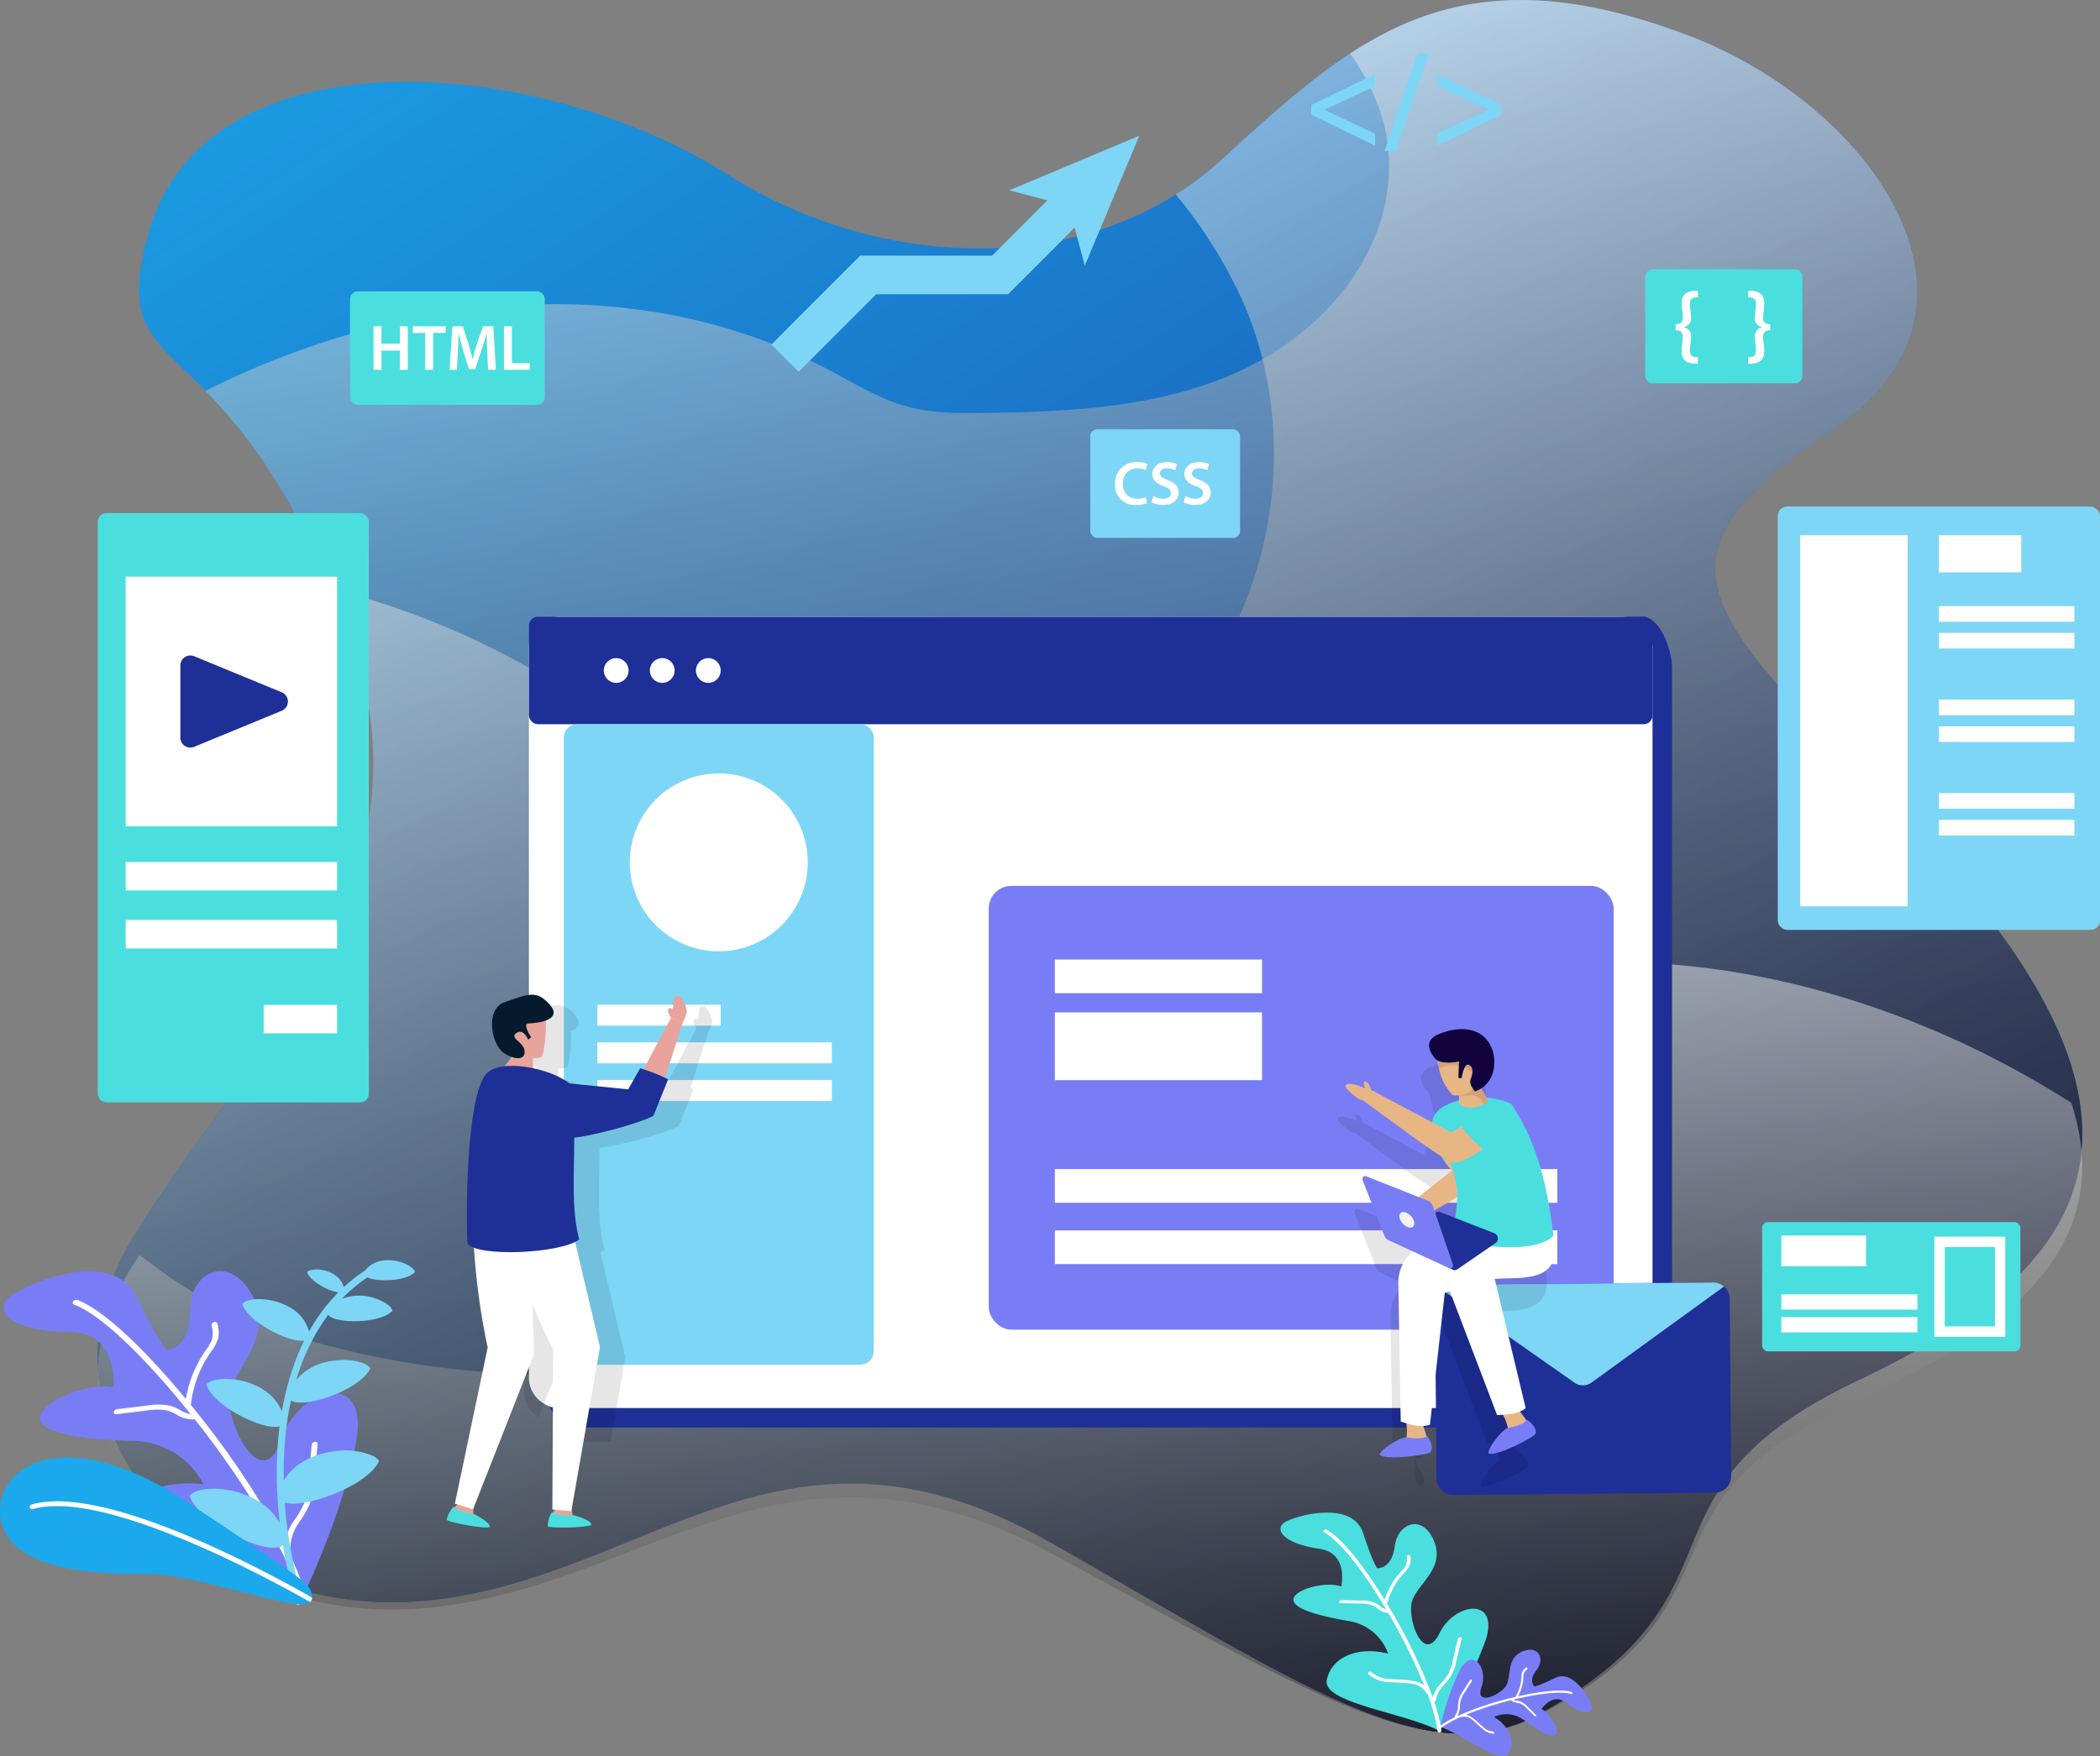 <svg xmlns="http://www.w3.org/2000/svg" xmlns:xlink="http://www.w3.org/1999/xlink" width="339.149" height="283.67" viewBox="0 0 339.149 283.67">
  <rect x="0" y="0" width="339.149" height="283.67" fill="#808080" stroke="none"/>
  <defs>
    <linearGradient id="linear-gradient" x1="0.036" y1="-0.065" x2="0.799" y2="0.916" gradientUnits="objectBoundingBox">
      <stop offset="0" stop-color="#1aa9ec"/>
      <stop offset="0.619" stop-color="#1c5eb8"/>
      <stop offset="1" stop-color="#1e2f97"/>
    </linearGradient>
    <linearGradient id="linear-gradient-2" x1="0.376" y1="0.034" x2="0.557" y2="1.008" gradientUnits="objectBoundingBox">
      <stop offset="0" stop-color="#fff"/>
      <stop offset="0.068" stop-color="#e5e5e5"/>
      <stop offset="0.268" stop-color="#a1a1a1"/>
      <stop offset="0.457" stop-color="#676767"/>
      <stop offset="0.63" stop-color="#3a3a3a"/>
      <stop offset="0.784" stop-color="#1a1a1a"/>
      <stop offset="0.912" stop-color="#070707"/>
      <stop offset="1"/>
    </linearGradient>
    <linearGradient id="linear-gradient-3" x1="0.279" y1="0.186" x2="0.807" y2="1.045" gradientUnits="objectBoundingBox">
      <stop offset="0" stop-color="#fff"/>
      <stop offset="0.121" stop-color="#d7d7d7"/>
      <stop offset="0.366" stop-color="#8b8b8b"/>
      <stop offset="0.586" stop-color="#4f4f4f"/>
      <stop offset="0.771" stop-color="#242424"/>
      <stop offset="0.915" stop-color="#090909"/>
      <stop offset="1"/>
    </linearGradient>
    <linearGradient id="linear-gradient-4" x1="0.476" y1="0.063" x2="0.556" y2="1.192" gradientUnits="objectBoundingBox">
      <stop offset="0" stop-color="#fff"/>
      <stop offset="0.422" stop-color="#8d8d8d"/>
      <stop offset="0.822" stop-color="#282828"/>
      <stop offset="1"/>
    </linearGradient>
  </defs>
  <g id="Web_Development_05" data-name="Web Development 05" transform="translate(-3.772 -26.429)">
    <g id="Group_258" data-name="Group 258" transform="translate(19.544 26.429)">
      <path id="Path_578" data-name="Path 578" d="M296.363,249.422c-38.085,18.052-16.027,33.969-51.134,53.688-17.877,10.006-36.525-3.164-79.392-27.591-42.891-24.454-65.023,5.909-100.418,9.443C28.75,288.64-1,256.829,17.961,226.048l.865-1.4c18.912-29.995,49.14-56.484,33.328-97.3-.792-2.035-1.586-4-2.378-5.837-7.449-17.486-14.706-26.242-20.3-31.958-8.6-8.755-13.36-10.348-9.228-25.335,9.108-32.841,62.43-29.383,93.858-9.443,21.41,13.564,50.774,16.507,72.089,3.065a51.728,51.728,0,0,0,7.352-5.591c7.185-6.573,13.792-12.607,20.809-17.193,13.936-9.1,29.58-12.484,54.835-2.82,29.724,11.38,52.5,44.245,22.947,63.719-34.481,22.76-17.132,31.393,15.692,67.25,12.472,13.637,19.871,25.286,23,35.441C337.837,221.487,323.3,236.668,296.363,249.422Z" transform="translate(-12.071 -26.429)" fill="url(#linear-gradient)"/>
      <path id="Path_579" data-name="Path 579" d="M296.363,249.422c-38.085,18.052-16.027,33.969-51.134,53.688-17.877,10.006-36.525-3.164-79.392-27.591-42.891-24.454-65.023,5.909-100.418,9.443C28.75,288.64-1,256.829,17.961,226.048c18.815-30.584,50.246-57.244,34.193-98.693C43.864,105.92,35.67,95.888,29.471,89.56,61.262,73.643,98.916,69.719,129.96,86.079c4.278,2.257,8.41,4.855,13.073,6.082,3.965,1.054,8.121,1.03,12.231.982,13.625-.2,27.584-.835,40.105-6.255,12.543-5.394,23.525-16.6,25.085-30.411.938-8.242-1.73-15.109-6.1-21.412,13.936-9.1,29.58-12.484,54.835-2.82,29.724,11.38,52.5,44.245,22.947,63.719-34.481,22.76-17.132,31.393,15.692,67.25C348.315,207.482,335.266,231,296.363,249.422Z" transform="translate(-12.071 -26.429)" opacity="0.47" fill="url(#linear-gradient-2)" style="mix-blend-mode: overlay;isolation: isolate"/>
      <path id="Path_580" data-name="Path 580" d="M296.363,249.422c-38.085,18.052-16.027,33.969-51.134,53.688-17.877,10.006-36.525-3.164-79.392-27.591-42.891-24.454-65.023,5.909-100.418,9.443C28.75,288.64-1,256.829,17.961,226.048c18.815-30.584,50.246-57.244,34.193-98.693-.792-2.035-1.586-4-2.378-5.837a130.483,130.483,0,0,1,33.76,13.81c14.371,8.363,27.756,19.178,43.735,23.544,21.649,5.885,46.328-1.987,60.841-19.449,14.49-17.438,18.094-43.583,8.842-64.431a76.656,76.656,0,0,0-10.763-17.144,51.727,51.727,0,0,0,7.352-5.591c7.185-6.573,13.792-12.607,20.809-17.193,13.936-9.1,29.58-12.484,54.835-2.82,29.724,11.38,52.5,44.245,22.947,63.719-34.481,22.76-17.132,31.393,15.692,67.25C348.315,207.482,335.266,231,296.363,249.422Z" transform="translate(-12.071 -26.429)" opacity="0.47" fill="url(#linear-gradient-3)" style="mix-blend-mode: overlay;isolation: isolate"/>
      <path id="Path_581" data-name="Path 581" d="M296.363,170.8c-38.085,17.057-16.027,32.1-51.134,50.729-17.877,9.455-36.525-2.989-79.392-26.07-42.891-23.106-65.023,5.584-100.418,8.923C28.75,207.857-1,177.8,17.961,148.715l.865-1.321c2.018,1.53,4.012,3.037,6.127,4.426,7.762,5.076,16.7,8.3,25.759,10.591,39.5,9.964,83.383,2.5,116.951-19.907,15.859-10.589,29.557-24.332,46.736-32.861,36.43-18.075,82.277-8.714,116.423,13.187C337.837,144.4,323.3,158.749,296.363,170.8Z" transform="translate(-12.071 55.338)" opacity="0.47" fill="url(#linear-gradient-4)" style="mix-blend-mode: overlay;isolation: isolate"/>
    </g>
    <g id="Group_295" data-name="Group 295" transform="translate(3.772 35.053)">
      <g id="Group_259" data-name="Group 259" transform="translate(287.104 73.206)">
        <rect id="Rectangle_189" data-name="Rectangle 189" width="52.045" height="68.394" rx="1.529" fill="#7dd6f6"/>
        <rect id="Rectangle_190" data-name="Rectangle 190" width="17.348" height="59.947" transform="translate(3.633 4.632)" fill="#fff"/>
        <rect id="Rectangle_191" data-name="Rectangle 191" width="13.306" height="5.995" transform="translate(26.023 4.632)" fill="#fff"/>
        <rect id="Rectangle_192" data-name="Rectangle 192" width="21.89" height="2.521" transform="translate(26.023 16.077)" fill="#fff"/>
        <rect id="Rectangle_193" data-name="Rectangle 193" width="21.89" height="2.52" transform="translate(26.023 20.402)" fill="#fff"/>
        <rect id="Rectangle_194" data-name="Rectangle 194" width="21.89" height="2.521" transform="translate(26.023 31.182)" fill="#fff"/>
        <rect id="Rectangle_195" data-name="Rectangle 195" width="21.89" height="2.52" transform="translate(26.023 35.508)" fill="#fff"/>
        <rect id="Rectangle_196" data-name="Rectangle 196" width="21.89" height="2.52" transform="translate(26.023 46.288)" fill="#fff"/>
        <rect id="Rectangle_197" data-name="Rectangle 197" width="21.89" height="2.521" transform="translate(26.023 50.614)" fill="#fff"/>
      </g>
      <g id="Group_260" data-name="Group 260" transform="translate(15.786 74.274)">
        <rect id="Rectangle_198" data-name="Rectangle 198" width="43.784" height="95.176" rx="1.39" fill="#4adfde"/>
        <rect id="Rectangle_199" data-name="Rectangle 199" width="34.143" height="40.335" transform="translate(4.511 10.261)" fill="#fff"/>
        <path id="Path_582" data-name="Path 582" d="M19.1,92.062V80.4a1.609,1.609,0,0,1,2.222-1.488l14.149,5.832a1.609,1.609,0,0,1,0,2.974L21.325,93.55A1.609,1.609,0,0,1,19.1,92.062Z" transform="translate(-5.753 -55.804)" fill="#1e2f97"/>
        <rect id="Rectangle_200" data-name="Rectangle 200" width="34.143" height="4.599" transform="translate(4.511 56.345)" fill="#fff"/>
        <rect id="Rectangle_201" data-name="Rectangle 201" width="34.143" height="4.6" transform="translate(4.511 65.721)" fill="#fff"/>
        <rect id="Rectangle_202" data-name="Rectangle 202" width="11.853" height="4.6" transform="translate(26.801 79.431)" fill="#fff"/>
      </g>
      <path id="Path_583" data-name="Path 583" d="M126.081,37.964l-21,8.819,6.145,1.629-8.929,8.929H81L66.649,71.7l4.408,4.407,12.531-12.53h21.29l10.755-10.756,1.631,6.148Z" transform="translate(57.924 -24.667)" fill="#7dd6f6"/>
      <g id="Group_262" data-name="Group 262" transform="translate(56.535 38.435)">
        <rect id="Rectangle_203" data-name="Rectangle 203" width="31.452" height="18.343" rx="1.23" fill="#4adfde"/>
        <g id="Group_261" data-name="Group 261" transform="translate(3.79 5.652)">
          <path id="Path_584" data-name="Path 584" d="M35.693,54.165v2.813h2.969V54.165h1.281v7.02H38.661V58.091H35.693v3.094H34.412v-7.02Z" transform="translate(-34.412 -54.165)" fill="#fff"/>
          <path id="Path_585" data-name="Path 585" d="M39.751,55.237h-2V54.165h5.3v1.072h-2.02v5.948H39.751Z" transform="translate(-31.404 -54.165)" fill="#fff"/>
          <path id="Path_586" data-name="Path 586" d="M46.969,58.321c-.042-.907-.093-2-.084-2.948h-.03c-.228.853-.521,1.8-.834,2.687L45,61.1h-.988l-.937-3c-.272-.9-.521-1.853-.709-2.727h-.021c-.032.916-.072,2.03-.125,2.988l-.156,2.824h-1.2l.468-7.02h1.688l.918,2.822c.249.823.468,1.655.644,2.436h.032c.188-.76.426-1.623.7-2.446l.967-2.813h1.667l.407,7.02H47.1Z" transform="translate(-28.6 -54.165)" fill="#fff"/>
          <path id="Path_587" data-name="Path 587" d="M45.495,54.165h1.281v5.947h2.885v1.074H45.495Z" transform="translate(-24.432 -54.165)" fill="#fff"/>
        </g>
      </g>
      <g id="Group_264" data-name="Group 264" transform="translate(265.706 34.881)">
        <rect id="Rectangle_204" data-name="Rectangle 204" width="25.377" height="18.41" rx="1.171" fill="#4adfde"/>
        <g id="Group_263" data-name="Group 263" transform="translate(4.912 3.476)">
          <path id="Path_588" data-name="Path 588" d="M140.168,56.545c1.032-.015,1.15-.576,1.15-1.047a11,11,0,0,0-.087-1.18,8.242,8.242,0,0,1-.1-1.193c0-1.385.886-1.975,2.2-1.975h.428v1.06h-.266c-.766,0-1.03.428-1.03,1.15a5.281,5.281,0,0,0,.1.929c.029.323.087.678.087,1.06A1.427,1.427,0,0,1,141.466,57v.03a1.441,1.441,0,0,1,1.178,1.665c0,.4-.059.753-.087,1.076a5.281,5.281,0,0,0-.1.929c0,.737.293,1.165,1.03,1.165h.266v1.047h-.428c-1.283,0-2.2-.532-2.2-2.02a8.088,8.088,0,0,1,.1-1.18,10.69,10.69,0,0,0,.087-1.165c0-.426-.118-1.03-1.15-1.045Z" transform="translate(-140.168 -51.15)" fill="#fff"/>
          <path id="Path_589" data-name="Path 589" d="M149.893,57.5c-1.017.015-1.15.62-1.15,1.045a10.768,10.768,0,0,0,.1,1.165,10.945,10.945,0,0,1,.1,1.18c0,1.488-.914,2.02-2.2,2.02h-.428V61.867h.266c.735-.015,1.017-.428,1.017-1.165a6.836,6.836,0,0,0-.089-.929,7.8,7.8,0,0,1-.087-1.076,1.441,1.441,0,0,1,1.163-1.665V57a1.427,1.427,0,0,1-1.163-1.651,7.8,7.8,0,0,1,.087-1.06,6.836,6.836,0,0,0,.089-.929c0-.722-.264-1.135-1.017-1.15h-.266V51.15h.428c1.311,0,2.2.589,2.2,1.975a11.14,11.14,0,0,1-.1,1.193,11.086,11.086,0,0,0-.1,1.18c0,.471.133,1.032,1.15,1.047Z" transform="translate(-134.623 -51.15)" fill="#fff"/>
        </g>
      </g>
      <g id="Group_266" data-name="Group 266" transform="translate(85.419 90.999)">
        <g id="Group_265" data-name="Group 265">
          <path id="Path_590" data-name="Path 590" d="M228.522,81.823V199.782a4.93,4.93,0,0,1-4.92,4.92H51.981a4.929,4.929,0,0,1-4.685-3.389v-.029a5.208,5.208,0,0,1-.236-1.5V81.823a4.936,4.936,0,0,1,4.92-4.951l169.085-3.094h.03l1.739-.028c.029-.03.029,0,.029,0a.04.04,0,0,1,.059,0c.03-.03.03,0,.03,0l.855-.03C226.519,73.719,228.522,79.082,228.522,81.823Z" transform="translate(-43.908 -73.719)" fill="#1e2f97"/>
          <path id="Path_591" data-name="Path 591" d="M226.863,78.639v117.99a4.93,4.93,0,0,1-4.92,4.92H50.322a5.336,5.336,0,0,1-1.532-.236v-.029a3.357,3.357,0,0,1-1.032-.5,4.838,4.838,0,0,1-2.357-4.154V78.639a4.93,4.93,0,0,1,4.92-4.92H221.943a4.108,4.108,0,0,1,.618.059h.03A4.924,4.924,0,0,1,226.863,78.639Z" transform="translate(-45.402 -73.719)" fill="#fff"/>
          <rect id="Rectangle_205" data-name="Rectangle 205" width="181.458" height="17.357" rx="1.42" transform="translate(0.006 0.01)" fill="#1e2f97"/>
          <path id="Path_592" data-name="Path 592" d="M55.766,79.239a2,2,0,1,1-2-2A2,2,0,0,1,55.766,79.239Z" transform="translate(-39.671 -70.55)" fill="#fff"/>
          <path id="Path_593" data-name="Path 593" d="M59.68,79.239a2,2,0,1,1-2-2A2,2,0,0,1,59.68,79.239Z" transform="translate(-36.147 -70.55)" fill="#fff"/>
          <circle id="Ellipse_56" data-name="Ellipse 56" cx="2.001" cy="2.001" r="2.001" transform="translate(26.971 6.688)" fill="#fff"/>
        </g>
        <path id="Rectangle_206" data-name="Rectangle 206" d="M2.179,0H47.863a2.18,2.18,0,0,1,2.18,2.18v99.106a2.18,2.18,0,0,1-2.18,2.18H2.18A2.18,2.18,0,0,1,0,101.285V2.179A2.179,2.179,0,0,1,2.179,0Z" transform="translate(5.642 17.367)" fill="#7dd6f6"/>
        <circle id="Ellipse_57" data-name="Ellipse 57" cx="14.37" cy="14.37" r="14.37" transform="translate(11.887 31.906) rotate(-22.5)" fill="#fff"/>
        <rect id="Rectangle_207" data-name="Rectangle 207" width="19.921" height="3.381" transform="translate(11.052 62.675)" fill="#fff"/>
        <rect id="Rectangle_208" data-name="Rectangle 208" width="37.869" height="3.381" transform="translate(11.052 68.762)" fill="#fff"/>
        <rect id="Rectangle_209" data-name="Rectangle 209" width="37.869" height="3.381" transform="translate(11.052 74.848)" fill="#fff"/>
        <rect id="Rectangle_210" data-name="Rectangle 210" width="100.922" height="71.682" rx="3.64" transform="translate(74.264 43.487)" fill="#797df5"/>
        <rect id="Rectangle_211" data-name="Rectangle 211" width="33.457" height="5.439" transform="translate(84.942 55.377)" fill="#fff"/>
        <rect id="Rectangle_212" data-name="Rectangle 212" width="33.457" height="10.947" transform="translate(84.942 63.915)" fill="#fff"/>
        <rect id="Rectangle_213" data-name="Rectangle 213" width="81.151" height="5.439" transform="translate(84.942 89.233)" fill="#fff"/>
        <rect id="Rectangle_214" data-name="Rectangle 214" width="81.151" height="5.439" transform="translate(84.942 99.138)" fill="#fff"/>
      </g>
      <g id="Group_268" data-name="Group 268" transform="translate(284.581 188.801)">
        <rect id="Rectangle_215" data-name="Rectangle 215" width="41.711" height="20.877" rx="0.932" fill="#4adfde"/>
        <rect id="Rectangle_216" data-name="Rectangle 216" width="13.677" height="4.971" transform="translate(3.104 2.158)" fill="#fff"/>
        <rect id="Rectangle_217" data-name="Rectangle 217" width="21.979" height="2.471" transform="translate(3.104 11.657)" fill="#fff"/>
        <rect id="Rectangle_218" data-name="Rectangle 218" width="21.979" height="2.471" transform="translate(3.104 15.334)" fill="#fff"/>
        <g id="Group_267" data-name="Group 267" transform="translate(27.816 2.35)">
          <path id="Path_594" data-name="Path 594" d="M173.606,141.694H162.152V125.515h11.454Zm-9.776-1.678h8.1V127.193h-8.1Z" transform="translate(-162.152 -125.515)" fill="#fff"/>
        </g>
      </g>
      <g id="Group_270" data-name="Group 270" transform="translate(176.082 60.726)">
        <rect id="Rectangle_219" data-name="Rectangle 219" width="24.187" height="17.547" rx="1.116" fill="#7dd6f6"/>
        <g id="Group_269" data-name="Group 269" transform="translate(3.998 5.297)">
          <path id="Path_595" data-name="Path 595" d="M100.336,70.419a4.274,4.274,0,0,1-1.735.3,3.168,3.168,0,0,1-3.426-3.377,3.378,3.378,0,0,1,3.588-3.548,3.84,3.84,0,0,1,1.634.3l-.27.975a3.275,3.275,0,0,0-1.315-.258,2.235,2.235,0,0,0-2.351,2.471A2.2,2.2,0,0,0,98.8,69.7a3.419,3.419,0,0,0,1.336-.249Z" transform="translate(-95.174 -63.792)" fill="#fff"/>
          <path id="Path_596" data-name="Path 596" d="M98.555,69.282a3.4,3.4,0,0,0,1.623.428c.787,0,1.226-.369,1.226-.916,0-.507-.338-.808-1.2-1.116-1.106-.4-1.813-.986-1.813-1.954,0-1.095.916-1.933,2.372-1.933a3.562,3.562,0,0,1,1.613.338l-.3.986a2.835,2.835,0,0,0-1.334-.317c-.777,0-1.116.418-1.116.806,0,.519.388.758,1.285,1.106,1.165.439,1.735,1.026,1.735,1.994,0,1.076-.819,2.013-2.55,2.013a4,4,0,0,1-1.815-.418Z" transform="translate(-92.373 -63.792)" fill="#fff"/>
          <path id="Path_597" data-name="Path 597" d="M101.277,69.282a3.407,3.407,0,0,0,1.625.428c.787,0,1.224-.369,1.224-.916,0-.507-.338-.808-1.2-1.116-1.106-.4-1.813-.986-1.813-1.954,0-1.095.918-1.933,2.372-1.933a3.562,3.562,0,0,1,1.613.338l-.3.986a2.835,2.835,0,0,0-1.334-.317c-.777,0-1.116.418-1.116.806,0,.519.388.758,1.285,1.106,1.165.439,1.735,1.026,1.735,1.994,0,1.076-.817,2.013-2.55,2.013a4,4,0,0,1-1.813-.418Z" transform="translate(-89.92 -63.792)" fill="#fff"/>
        </g>
      </g>
      <g id="Group_271" data-name="Group 271" transform="translate(211.769)">
        <path id="Path_598" data-name="Path 598" d="M111.084,37.726,121.4,32.72v1.957l-8.183,3.81v.044l8.183,3.831V44.3l-10.318-5.006Z" transform="translate(-111.084 -29.388)" fill="#7dd6f6"/>
        <path id="Path_599" data-name="Path 599" d="M117.307,46.748l5.314-15.781h1.87l-5.312,15.781Z" transform="translate(-105.48 -30.967)" fill="#7dd6f6"/>
        <path id="Path_600" data-name="Path 600" d="M132.095,39.337,121.777,44.3V42.363l8.316-3.831v-.044l-8.316-3.831V32.72l10.318,4.962Z" transform="translate(-101.455 -29.388)" fill="#7dd6f6"/>
      </g>
      <g id="Group_272" data-name="Group 272" transform="translate(231.754 198.556)">
        <path id="Path_601" data-name="Path 601" d="M168.772,160.043a2.662,2.662,0,0,1-2.653,2.653l-42.285.353a2.662,2.662,0,0,1-2.653-2.653l-.028-5.245-.03-3.153L121,139.328l-.059-7.573a2.5,2.5,0,0,1,.914-2.005,2.534,2.534,0,0,1,1.708-.677l18.978-.148,10.019-.087,6.275-.03,3.153-.029,3.862-.03a2.665,2.665,0,0,1,1.767.648,2.575,2.575,0,0,1,.914,1.975Z" transform="translate(-120.945 -128.744)" fill="#1e2f97"/>
        <path id="Path_602" data-name="Path 602" d="M167.182,129.39l-21.4,15.527a2.376,2.376,0,0,1-2.721.023l-21.642-15.187a2.573,2.573,0,0,1,1.728-.671l42.276-.336A2.592,2.592,0,0,1,167.182,129.39Z" transform="translate(-120.518 -128.746)" fill="#7dd6f6"/>
      </g>
      <g id="Group_273" data-name="Group 273" transform="translate(83.55 153.735)" opacity="0.1">
        <path id="Path_603" data-name="Path 603" d="M76.293,108.371a7.24,7.24,0,0,1-.648,1.65l-.353,1.121-.707,2.149-.177.532-1.062,3.389-.559,1.739a1.68,1.68,0,0,1,.471.236l-.295.735-1.355,3.389L70.9,125.08c-1.739.971-9.048,3.122-12.79,3.506-.029,6.393-.441,11.846.8,16.471a6.2,6.2,0,0,1-.648.414l4.006,16.973-.589,3.447L60.439,172.9l-.53,3.153H54.635l.029-3.153.03-7.161.029-2.828c-1.15-2.387-2.21-4.774-3.183-7.132-.059-.146-.118-.264-.177-.412l.177,5.481.03,1.3.059,1.444-2.564,6.511-.8,2.033a4.838,4.838,0,0,1-2.357-4.154V117.271a6.188,6.188,0,0,1,1.119-.177l-.177-.059a5,5,0,0,0,1.119-1.475q-.442-.177-.971-.441a3.487,3.487,0,0,1-1.091-1.091c-1.237-1.857-1.621-5.186,0-6.718a2.511,2.511,0,0,1,.943-.561c.855-.295,1.562-.559,2.21-.766a6.543,6.543,0,0,1,2.474-.443,3.99,3.99,0,0,1,2.682,1.68c.973,1.121.65,1.975-.735,2.476.146,2.5-.325,5.509-.62,5.834a2.214,2.214,0,0,1-1.327.236h-.028a5.11,5.11,0,0,0,0,1.65h.028a14.621,14.621,0,0,1,5.718,2.417l.884.087,8.693.884.5-.884,1.444-2.533c.089.029.295.087.561.177l.177-.353,1.8-3.389.853-1.593.591-1.089,1-1.887c-.65-.884-.561-1.444-.295-1.5h.264c.059,0,.118.059.177.118a.211.211,0,0,0,.059-.118c.325-.559-.029-1.737.53-1.944a.835.835,0,0,1,1.06.471,3.842,3.842,0,0,1,.65,1.473A2.247,2.247,0,0,1,76.293,108.371Z" transform="translate(-44.835 -105.53)"/>
        <path id="Path_604" data-name="Path 604" d="M148.1,143.719c-.028-.266-.059-.53-.087-.825-.118-1.06-.266-2.064-.443-3.035-.236-1.562-.53-3.065-.855-4.451a44.009,44.009,0,0,0-1.65-5.451,33.249,33.249,0,0,0-3.772-7.514,15.156,15.156,0,0,0-3.978-1l-.884-1.5a4.6,4.6,0,0,0,2.033-3.094c.707-3.978-2.21-8.28-8.782-5.717-3.358,1.327-.648,4.1-.354,4.244.089.471.207.912.295,1.355a8.444,8.444,0,0,0,2.241,4.3,3.8,3.8,0,0,0,1,.028v.855a17.447,17.447,0,0,0-2.476.943,3.769,3.769,0,0,0-1.885,2.564l-9.842-5.245s-.295-1.178-.914-1.355c-.589-.148-.059,1.178-.059,1.178-.146-.295-3.624-1.5-3.094-.177.059.148,1.887,2.062,2.712,2,3.742,2.712,8.162,6.042,11.256,8.134.53.354,1,.677,1.444.943.236.412.382.678.382.678a6.3,6.3,0,0,1,.443.648c.029.029.059.059.087.059a8.74,8.74,0,0,0,.8.914l-2.8,2.208-.707.561-1.885,1.5-5.217-2.064-3.271-1.3c-.353-.146-.707.266-.53.678l.236.618,1.739,4.451,1.5,3.831a1.505,1.505,0,0,0,.737.794l1.8.825,2.062.943A6.871,6.871,0,0,0,123.055,151l.089,4.892.205,12.67.061,3.153h3.506l.028,5.245a2.6,2.6,0,0,0,.855,1.946,1.36,1.36,0,0,0,.323-.118c.707-.384.236-2.034-.471-2.771,0,.03-.059.059-.059.089-.146-.62-.323-1.121-.471-1.652a6.974,6.974,0,0,0,1.06-.177l.295-2.564.353-3.153,1.416-12.67.323-2.948c.266-.059.561-.146.825-.205l1.209,3.153,4.8,12.67,1.207,3.153.384,1c.353-.029.62-.057.914-.057a7.293,7.293,0,0,1,.794,2.149c-1.089.412-3.742,3.949-2.946,4.156,1.384.295,6.807-2.5,7.338-3.094.559-.62-.443-2-1.385-2.446,0,.029-.03.059-.03.087-.323-.53-.677-.973-.971-1.385a3.435,3.435,0,0,0,.707-.412.712.712,0,0,0,.205-.118l-.735-3.035-3.035-12.67-.295-1.178v-.03l-.945-3.978c4.3-.266,10.019.559,9.7-5.217a.193.193,0,0,0,0-.177A11.969,11.969,0,0,0,148.1,143.719Zm-19.212-4.067c1.325-.766,2.564-1.5,3.653-2.18a18.612,18.612,0,0,1-.177,2.387c-.028.323-.087.648-.146,1l-2.417-.943a.828.828,0,0,0-.264-.059.8.8,0,0,0-.355.087l-.146.118-.059-.205Z" transform="translate(17.933 -101.185)"/>
      </g>
      <g id="Group_280" data-name="Group 280" transform="translate(0 194.929)">
        <g id="Group_274" data-name="Group 274" transform="translate(0.564 1.785)">
          <path id="Path_605" data-name="Path 605" d="M52.413,178.907c-9.272-3.508-31.289-2.936-30.924-9.1s6.864-9.917,14.875-9.037a13.008,13.008,0,0,0-11.175-6.986c-8.052-.224-15.377-1.157-15.211-3.778s7.746-5.711,11.859-4.871c0,0,.872-8.932-7.066-8.955-9.656-.029-12.456-3.558-9.689-5.7s16.483-7.993,20.436,0,4.964,8.632,4.964,8.632,3.81-.224,3.717-6.351,6.228-9.514,10.08-2.471-3.75,11.962-3.7,17.019,5.54,14.768,8.335,6.258,14.358-11.6,12.083.469S52.413,178.907,52.413,178.907Z" transform="translate(-4.069 -126.354)" fill="#797df5"/>
          <path id="Path_606" data-name="Path 606" d="M16.58,146.93a.568.568,0,0,1,.511-.46l4.793-.578a10.191,10.191,0,0,1,3.877.029,8.212,8.212,0,0,1,1.575.7,5.7,5.7,0,0,0,1.68.669c-6.988-8.752-14.364-16.076-18.851-17.714a.328.328,0,0,1-.141-.526.6.6,0,0,1,.663-.232c4.215,1.539,10.943,8.016,17.537,15.994l.021-.144a19.163,19.163,0,0,1,3.111-7.589l.192-.281a6.322,6.322,0,0,0,.927-1.674,4.388,4.388,0,0,0-.1-2.186.509.509,0,0,1,.39-.528.4.4,0,0,1,.555.224,4.9,4.9,0,0,1,.089,2.524,7.1,7.1,0,0,1-1.053,1.931l-.188.276A18.323,18.323,0,0,0,29.2,144.6l-.057.374c-.036.249-.074.5-.122.747,0,.011-.013.019-.015.03A141.21,141.21,0,0,1,44.179,168.3a8.758,8.758,0,0,1,1.781-4.185,15.81,15.81,0,0,0,1.346-2.391,11.677,11.677,0,0,0,.677-3.423l.57-6.108a.567.567,0,0,1,.515-.454c.264-.03.46.127.441.35l-.572,6.108a12.229,12.229,0,0,1-.73,3.641,16.656,16.656,0,0,1-1.423,2.543,7.863,7.863,0,0,0-1.652,3.89,1.545,1.545,0,0,1-.38,1.155,39.435,39.435,0,0,1,2.837,7.129.478.478,0,0,1-.306.507l-.067.028a.412.412,0,0,1-.566-.209,45.594,45.594,0,0,0-3.983-9.35.379.379,0,0,1-.327-.163c-.64-1.089-2.206-1.758-4.3-1.834a27.345,27.345,0,0,0-3.5.182c-.779.072-1.556.144-2.326.177-2.512.106-4.365-.327-5.508-1.285a.368.368,0,0,1,.067-.57.549.549,0,0,1,.675-.063c.988.829,2.644,1.2,4.918,1.106.751-.03,1.509-.1,2.267-.175a28.526,28.526,0,0,1,3.647-.184,8.233,8.233,0,0,1,3.219.707,146.931,146.931,0,0,0-11.828-17.321,4.833,4.833,0,0,1-2.953-.777,7.433,7.433,0,0,0-1.42-.633,9.36,9.36,0,0,0-3.474,0l-4.795.576C16.763,147.307,16.563,147.151,16.58,146.93Z" transform="translate(1.225 -124.164)" fill="#fff"/>
        </g>
        <path id="Path_607" data-name="Path 607" d="M19.89,163.5c1.479-2.1,11.3-1.672,14.557,4.441l0-.019,0-.01-.006-.009c-.169-1.452-.3-2.9-.372-4.365-.112-1.785-.135-3.571-.089-5.338a58.073,58.073,0,0,1,.429-5.926c-2.53.762-10.719-3.259-11.817-6.733,1.26-1.783,9.943-1.325,12.184,4.333v-.008c.156-.912.342-1.83.553-2.727.262-1.133.566-2.254.92-3.345A36.38,36.38,0,0,1,38.4,138.43a4.017,4.017,0,0,1-1.285-.063,12.137,12.137,0,0,1-2.794-.918c-2.6-1.15-5.363-3.119-5.928-4.913.656-.941,3.649-1.165,6.353-.118a8.558,8.558,0,0,1,1.823.944,6.29,6.29,0,0,1,2.6,3.592,29.075,29.075,0,0,1,4.742-6.336c-1.562-.15-4.6-1.8-5.055-3.246.62-.884,5.091-.616,5.918,2.408a25.055,25.055,0,0,1,3.016-2.4c.146-.1.295-.211.447-.308l.01,0,0,0c2.488-3.141,7.79-1.068,8.031.276-1.349,1.467-6.062,1.667-7.687.863a25.222,25.222,0,0,0-4.114,3.453,7.925,7.925,0,0,1,5.69.048c1.359.5,2.353,1.256,2.467,1.891a3.986,3.986,0,0,1-1.575.96c-2.889,1.108-7.942.91-8.786-.315a33.016,33.016,0,0,0-4.723,9.147c-.162.469-.31.943-.454,1.423a7.433,7.433,0,0,1,2.387-2.007c3.706-2.011,8.778-1.344,9.571.1-.929,2.054-4.574,4.008-7.8,4.956l0-.009c-2.208.646-4.213.813-5,.209-.036.181-.076.374-.114.557-.272,1.321-.483,2.666-.65,4.031a58.419,58.419,0,0,0-.416,7.535c0,.264,0,.538.013.806.08-.124.152-.243.236-.359a8.567,8.567,0,0,1,.836-1.028.037.037,0,0,0,.013-.019,9.9,9.9,0,0,1,2.225-1.724,12.667,12.667,0,0,1,2.339-1.007,13.884,13.884,0,0,1,2.471-.542,11.418,11.418,0,0,1,6.365.76l0,.01a2.834,2.834,0,0,1,.644.454l0,.009.011.017a1.042,1.042,0,0,1,.217.268l.025.044c0,.013-.011.019-.015.032-.021.046-.049.1-.07.143a5.8,5.8,0,0,1-.374.621c-.027.036-.061.08-.086.116a8.68,8.68,0,0,1-1.294,1.319,15.893,15.893,0,0,1-2.955,1.935c-.236.131-.487.26-.741.378l-.487.238c-.127.061-.258.11-.386.171-.067.025-.127.059-.194.084-.72.312-1.456.595-2.189.844a20.311,20.311,0,0,1-4.1.935,6.353,6.353,0,0,1-2.339-.084,70.448,70.448,0,0,0,1.049,7.98l0,.01c.144.791.3,1.577.473,2.349.053.281.116.555.181.817.4,1.726.855,3.421,1.374,5.07l-1.087.331a.143.143,0,0,1-.017-.07l-.006-.009q-.8-2.546-1.4-5.224c-.067-.285-.133-.568-.186-.848-.065-.239-.106-.481-.154-.728-.087-.365-.158-.737-.22-1.116-.08-.391-.162-.781-.219-1.174-.034-.163-.061-.333-.086-.5l0-.008C32.762,173.4,21.334,168.067,19.89,163.5Z" transform="translate(10.741 -125.414)" fill="#7dd6f6"/>
        <g id="Group_276" data-name="Group 276" transform="translate(0 31.889)">
          <path id="Path_608" data-name="Path 608" d="M27.016,160.993c8.9-.122,24.39,6.41,26.825,4.536a.787.787,0,0,0,.321-.713.417.417,0,0,0,0-.175c-.283-2.058-.217-1.976-19.89-15.067s-30.377-6.215-30.5,1.03S12,161.2,27.016,160.993Z" transform="translate(-3.772 -142.194)" fill="#1ba8ec"/>
          <g id="Group_275" data-name="Group 275" transform="translate(4.805 7.072)">
            <path id="Path_609" data-name="Path 609" d="M6.809,147.183c11.291-3.269,37.464,10.869,44.756,15a.787.787,0,0,0,.321-.713c-7.452-4.261-33.589-18.421-45.3-15.033a.389.389,0,0,0-.272.483A.4.4,0,0,0,6.809,147.183Z" transform="translate(-6.301 -145.915)" fill="#fff"/>
          </g>
        </g>
        <g id="Group_279" data-name="Group 279" transform="translate(206.8 40.795)">
          <g id="Group_277" data-name="Group 277">
            <path id="Path_610" data-name="Path 610" d="M138.263,182.164c-5.39-2.95-18.951-4.485-18.2-8.238s5.065-5.5,9.905-4.27a8.06,8.06,0,0,0-6.26-5.245c-4.922-.829-9.339-2.032-9.01-3.624s5.243-2.841,7.695-1.973c0,0,1.3-5.407-3.567-6.1-5.926-.846-7.341-3.252-5.458-4.329s10.8-3.493,12.541,1.754,2.305,5.724,2.305,5.724,2.358.19,2.828-3.579,4.639-5.306,6.4-.652-3.328,7.018-3.729,10.128,2.132,9.54,4.578,4.555,9.806-5.89,7.376,1.325A70.5,70.5,0,0,1,138.263,182.164Z" transform="translate(-112.588 -146.88)" fill="#4adfde"/>
            <path id="Path_611" data-name="Path 611" d="M118.794,159.972a.351.351,0,0,1,.352-.239l2.991.057a6.285,6.285,0,0,1,2.377.352,5.063,5.063,0,0,1,.908.561,3.533,3.533,0,0,0,.973.555c-3.539-5.969-7.438-11.1-10.051-12.49a.2.2,0,0,1-.04-.334.376.376,0,0,1,.428-.086c2.453,1.308,6.028,5.859,9.39,11.321l.027-.087a11.879,11.879,0,0,1,2.56-4.39l.141-.156a3.885,3.885,0,0,0,.713-.948,2.7,2.7,0,0,0,.125-1.349.313.313,0,0,1,.283-.293c.167-.029.31.055.321.186a3.033,3.033,0,0,1-.162,1.556,4.4,4.4,0,0,1-.811,1.095l-.139.154a11.356,11.356,0,0,0-2.444,4.191l-.067.226c-.044.148-.087.3-.139.447l-.013.017a87.445,87.445,0,0,1,7.381,15.137,5.428,5.428,0,0,1,1.45-2.414,9.951,9.951,0,0,0,1.034-1.353,7.274,7.274,0,0,0,.707-2.043l.874-3.7a.35.35,0,0,1,.355-.236c.163,0,.272.118.239.253l-.874,3.7a7.582,7.582,0,0,1-.76,2.174,10.239,10.239,0,0,1-1.093,1.437,4.9,4.9,0,0,0-1.347,2.246.956.956,0,0,1-.331.677,24.479,24.479,0,0,1,1.129,4.618.294.294,0,0,1-.23.285l-.044.011c-.167.034-.315-.046-.331-.177a28.185,28.185,0,0,0-1.642-6.08.232.232,0,0,1-.186-.127,3.122,3.122,0,0,0-2.482-1.5,17.166,17.166,0,0,0-2.165-.188c-.485-.023-.967-.044-1.444-.091a4.964,4.964,0,0,1-3.269-1.26c-.091-.1-.051-.255.089-.346a.344.344,0,0,1,.42.021,4.476,4.476,0,0,0,2.923,1.1c.464.046.935.067,1.406.087a17.517,17.517,0,0,1,2.254.2,5.117,5.117,0,0,1,1.916.709,91.078,91.078,0,0,0-5.774-11.644,2.979,2.979,0,0,1-1.745-.73,4.741,4.741,0,0,0-.817-.511,5.8,5.8,0,0,0-2.134-.3l-2.991-.059C118.872,160.217,118.763,160.107,118.794,159.972Z" transform="translate(-109.306 -145.59)" fill="#fff"/>
          </g>
          <g id="Group_278" data-name="Group 278" transform="translate(25.671 22.15)">
            <path id="Path_612" data-name="Path 612" d="M126.175,171.023c3.451,1.059,9.66,6.137,10.93,4.28s.238-4.386-2.263-5.92a4.737,4.737,0,0,1,4.774.483c2.368,1.733,4.685,3.1,5.222,2.307s-.956-3.373-2.328-4.048c0,0,1.743-2.765,4.033-1,2.786,2.148,4.379,1.756,4.061.521s-2.961-5.977-5.884-4.557-3.354,1.376-3.354,1.376-1.047-.914.348-2.657.331-4.128-2.351-2.961-1.589,4.28-2.733,5.724-4.89,3.014-3.8-.059-1.543-6.543-3.582-2.562A41.418,41.418,0,0,0,126.175,171.023Z" transform="translate(-126.026 -158.535)" fill="#797df5"/>
            <path id="Path_613" data-name="Path 613" d="M141.681,167.912a.21.21,0,0,0-.044-.247l-1.252-1.235a3.7,3.7,0,0,0-1.121-.857,3.009,3.009,0,0,0-.61-.15,2.152,2.152,0,0,1-.631-.182c3.962-.96,7.72-1.423,9.377-.893a.118.118,0,0,0,.158-.12.219.219,0,0,0-.139-.215c-1.556-.5-4.937-.135-8.617.69l.027-.046a6.99,6.99,0,0,0,.8-2.879l.008-.124a2.293,2.293,0,0,1,.106-.688,1.6,1.6,0,0,1,.517-.606.185.185,0,0,0,.008-.239.149.149,0,0,0-.211-.059,1.78,1.78,0,0,0-.589.707,2.59,2.59,0,0,0-.127.791l-.008.122a6.662,6.662,0,0,1-.762,2.746l-.067.122c-.046.08-.091.16-.131.241l0,.013a51.363,51.363,0,0,0-9.4,3.1,3.194,3.194,0,0,0,.422-1.6,5.78,5.78,0,0,1,.146-.988,4.273,4.273,0,0,1,.568-1.136l1.2-1.885a.208.208,0,0,0-.046-.245.128.128,0,0,0-.205,0l-1.2,1.885a4.464,4.464,0,0,0-.6,1.212,6.1,6.1,0,0,0-.158,1.049,2.874,2.874,0,0,1-.391,1.488.559.559,0,0,0-.15.416,14.366,14.366,0,0,0-2.406,1.42.176.176,0,0,0-.027.215l.013.023a.152.152,0,0,0,.211.067,16.51,16.51,0,0,1,3.233-1.8.132.132,0,0,0,.129.027,1.835,1.835,0,0,1,1.648.431,10.129,10.129,0,0,1,.967.834c.207.194.414.388.629.57a2.928,2.928,0,0,0,1.872.859c.08,0,.127-.084.108-.181a.2.2,0,0,0-.181-.167,2.641,2.641,0,0,1-1.663-.779c-.209-.177-.41-.367-.612-.557a10.415,10.415,0,0,0-1.009-.867,2.992,2.992,0,0,0-1.083-.515,53.425,53.425,0,0,1,7.267-2.345,1.756,1.756,0,0,0,1.024.435,2.552,2.552,0,0,1,.549.135,3.392,3.392,0,0,1,1,.774l1.252,1.237A.13.13,0,0,0,141.681,167.912Z" transform="translate(-126.096 -157.184)" fill="#fff"/>
          </g>
        </g>
      </g>
      <g id="Group_285" data-name="Group 285" transform="translate(72.141 152.061)">
        <g id="Group_284" data-name="Group 284" transform="translate(0 0)">
          <g id="Group_281" data-name="Group 281" transform="translate(0 36.824)">
            <path id="Path_614" data-name="Path 614" d="M44.156,146.768l-.046,1.778-3.318-1.436,1.076-1.088Z" transform="translate(-39.84 -100.814)" fill="#e8a39c"/>
            <path id="Path_615" data-name="Path 615" d="M40.984,167.636l2.944.891,9.848-25.039-.64-21.255-9.219.965a111.6,111.6,0,0,0,2.368,19.219Z" transform="translate(-39.667 -122.234)" fill="#fff"/>
            <path id="Path_616" data-name="Path 616" d="M41.393,146.392a4.442,4.442,0,0,0-1.1,2.058c.264.511,6.855,1.619,6.946,1.167.049-.677-1.718-1.65-2.539-2.072A6.3,6.3,0,0,1,41.393,146.392Z" transform="translate(-40.291 -100.481)" fill="#4adfde"/>
          </g>
          <g id="Group_282" data-name="Group 282" transform="translate(18.911 0.237)">
            <path id="Path_617" data-name="Path 617" d="M68.933,105.574l-1.057,3.3-3.67,11.4c-1.769.992-5.576,1.277-9.242,1.608l-4.133-5.639,9.888.449,4.723-8.885,1.6-2.989Z" transform="translate(-49.712 -101.333)" fill="#e8a39c"/>
            <path id="Path_618" data-name="Path 618" d="M67.086,110.9l-2.364,5.9c-1.769.992-9.352,3.21-13.02,3.541l-1.46-8.86,10.394,1.041,1.948-3.409A28.426,28.426,0,0,1,67.086,110.9Z" transform="translate(-50.242 -97.47)" fill="#1e2f97"/>
            <path id="Path_619" data-name="Path 619" d="M59.59,106.463c-.931-1.294-.319-1.891.15-1.37.437-.494,0-1.847.58-2.072a.822.822,0,0,1,1.062.464,4.025,4.025,0,0,1,.756,2.11,8.1,8.1,0,0,1-.656,1.629Z" transform="translate(-42.262 -102.982)" fill="#e8a39c"/>
          </g>
          <path id="Path_620" data-name="Path 620" d="M45.2,110.644a6.292,6.292,0,0,0,1.849-3.656l3.105.846a6.436,6.436,0,0,0,0,4.306Z" transform="translate(-35.871 -99.138)" fill="#e8a39c"/>
          <path id="Path_621" data-name="Path 621" d="M46.113,111.823c-.27.536,4.892,1.359,5.46.722.458-.513,1.384-7.45-.306-9.069l-2.134-.236a3.9,3.9,0,0,0-4.139,5.057Z" transform="translate(-36.225 -102.535)" fill="#e8a39c"/>
          <g id="Group_283" data-name="Group 283" transform="translate(9.628 36.233)">
            <path id="Path_622" data-name="Path 622" d="M52.42,146.658l.311,1.751-3.538-.741.836-1.282Z" transform="translate(-41.903 -99.895)" fill="#e8a39c"/>
            <path id="Path_623" data-name="Path 623" d="M52.793,168.84l3.062.283,4.628-26.506-4.89-20.694-10.236,1.233a109.713,109.713,0,0,0,7.571,19.915Z" transform="translate(-45.357 -121.923)" fill="#fff"/>
            <path id="Path_624" data-name="Path 624" d="M49.552,146.847a4.441,4.441,0,0,0-.667,2.237c.361.449,7.039.211,7.039-.249-.086-.673-2.013-1.273-2.9-1.522A6.329,6.329,0,0,1,49.552,146.847Z" transform="translate(-42.193 -99.48)" fill="#4adfde"/>
          </g>
          <path id="Path_625" data-name="Path 625" d="M42.1,137.586c1.5,2.237,15,1.68,18.049-.635-1.747-6.494-.224-14.59-1.047-24.714-2.389-2.594-10.572-4.54-13.469-2.452C42.16,111.793,41.768,130.415,42.1,137.586Z" transform="translate(-38.75 -97.413)" fill="#1e2f97"/>
          <path id="Path_626" data-name="Path 626" d="M49.979,107.509c3.567-.182,5.03-1.27,3.55-2.972-2.115-2.429-3.324-1.895-7.378-.458-3.227,1.142-2.121,7.112.146,8.362,2.569,1.418,3.387.365,3.024-.846s-2.366-1.741-1.231-2.554,1.9,1.078,1.9,1.078l.464-.384S49.058,107.556,49.979,107.509Z" transform="translate(-36.826 -102.858)" fill="#051a2d"/>
        </g>
      </g>
      <g id="Group_294" data-name="Group 294" transform="translate(217.316 157.618)">
        <g id="Group_287" data-name="Group 287" transform="translate(5.527 30)">
          <g id="Group_286" data-name="Group 286" transform="translate(0 32.937)">
            <path id="Path_627" data-name="Path 627" d="M119.017,141.262a7.219,7.219,0,0,1-.074,3.3l3.5.2c-.023-1.69-.829-2.767-.781-3.961Z" transform="translate(-114.794 -140.802)" fill="#e8b685"/>
            <path id="Path_628" data-name="Path 628" d="M124.328,142.239c.724.736,1.19,2.372.471,2.763s-6.766,1.188-7.953.418c-.722-.469,3.307-3.1,4.31-2.906C123.112,142.895,124.442,142.53,124.328,142.239Z" transform="translate(-116.76 -139.508)" fill="#797df5"/>
          </g>
          <path id="Path_629" data-name="Path 629" d="M118.724,156.866c2.457.8,3.4.91,4.721.517l2.395-21.335c5.848-1.365,13.263-3.774,12.725-10.031l-5.7-2.547c-6.289,3.358-13.991,3.934-14.537,10.627Z" transform="translate(-115.348 -123.471)" fill="#fff"/>
        </g>
        <g id="Group_289" data-name="Group 289" transform="translate(16.073 26.131)">
          <g id="Group_288" data-name="Group 288" transform="translate(6.998 34.596)">
            <path id="Path_630" data-name="Path 630" d="M127.142,140.971a7.219,7.219,0,0,1,1.051,3.128l3.362-1c-.595-1.581-1.718-2.32-2.079-3.459Z" transform="translate(-124.954 -139.639)" fill="#e8b685"/>
            <path id="Path_631" data-name="Path 631" d="M132.1,140.865c.929.447,1.923,1.828,1.382,2.44s-5.96,3.417-7.338,3.1c-.838-.2,2.054-4.038,3.065-4.2C131.176,141.9,132.3,141.1,132.1,140.865Z" transform="translate(-125.991 -138.535)" fill="#797df5"/>
          </g>
          <path id="Path_632" data-name="Path 632" d="M130.7,157.65c2.585-.084,3.51-.3,4.616-1.117l-5-20.88c4.721-.293,11.066.7,9.479-6.98l-7.148-7.237c-4.772,5.3-11.821,8.457-10.061,14.936Z" transform="translate(-122.309 -121.435)" fill="#fff"/>
        </g>
        <g id="Group_290" data-name="Group 290" transform="translate(6.645 12.489)">
          <path id="Path_633" data-name="Path 633" d="M117.348,131.655l.952,1.492.074.122c.471-.247.948-.517,1.444-.758,3.216-1.693,6.728-3.546,9.21-5.184a17.789,17.789,0,0,0,1.95-1.46,4.452,4.452,0,0,0,1.328-1.558,3.092,3.092,0,0,0-.23-1.5,29.054,29.054,0,0,0-1.306-3.432,14.238,14.238,0,0,0-2.908-3.63c-1.889.572-2.746.334-2.735,2.628a28.806,28.806,0,0,0,1.418,3.25l.019.029c.152.219.306.435.441.621.019.03.036.061.061.067a10.272,10.272,0,0,0,.808.916l-3.5,2.782-5.393,4.306Z" transform="translate(-117.348 -112.913)" fill="#e8b685"/>
          <path id="Path_634" data-name="Path 634" d="M123.134,123s3.854-1.595,4.236-2.317c.454-.857-3.282-5.9-4.244-6.429a3.725,3.725,0,0,0-1.969,3.233C121.072,119.858,123.134,123,123.134,123Z" transform="translate(-113.92 -114.257)" fill="#4adfde"/>
        </g>
        <path id="Path_635" data-name="Path 635" d="M139.94,135.827c-3.018,3.356-16.125,1.608-16.384-.576,1.967-8.024.021-9.274-.933-13.564a23.374,23.374,0,0,1-.4-6.733,12.5,12.5,0,0,1,10.9-.416c3.575,5.382,5.561,11.418,6.712,20.474C139.881,135.291,139.9,135.547,139.94,135.827Z" transform="translate(-106.375 -102.463)" fill="#4adfde"/>
        <g id="Group_291" data-name="Group 291" transform="translate(13.47 0)">
          <path id="Path_636" data-name="Path 636" d="M123.486,115.763l.015-3.516,2.847-.171,1.927,3.278C127.333,116.179,124.9,117.044,123.486,115.763Z" transform="translate(-118.645 -103.732)" fill="#e8b685"/>
          <path id="Path_637" data-name="Path 637" d="M128.262,115.358a2.578,2.578,0,0,1-.711.468c-.125-.137-.268-.365-.449-.62a2.182,2.182,0,0,0-1.925-.737c-.545.015-1.135.135-1.688.118l.011-2.324,2.834-.19Z" transform="translate(-118.642 -103.735)" opacity="0.1"/>
          <path id="Path_638" data-name="Path 638" d="M129.229,109.16l-.034,6.992.006-.171c-1.655.754-2.37,2.415-4.85,2.024a8.449,8.449,0,0,1-2.227-4.289c-.226-.954-.43-1.946-.705-2.826l4.01-2.816Z" transform="translate(-120.507 -107.336)" fill="#e8b685"/>
          <path id="Path_639" data-name="Path 639" d="M129.274,109.388l-.08,6.764c-.4-.241-.627.059-.789-.424a2.45,2.45,0,0,0-.226-.633,1.718,1.718,0,0,0-.331-.352,6.318,6.318,0,0,0-2.163-1.431,5.155,5.155,0,0,0-3.563.4c-.226-.954-.43-1.946-.705-2.826l4.01-2.816Z" transform="translate(-120.507 -107.336)" opacity="0.1"/>
          <path id="Path_640" data-name="Path 640" d="M122.25,112.721c1.262.732,3.539.184,3.539.184l-.116,2.659.532.046s.363-2.577,1.212-2.129.49,1.672.249,2.294c-.342.88.694,1.988.694,1.988a4.536,4.536,0,0,0,3.018-3.58c.718-3.993-2.2-8.282-8.771-5.726C119.219,109.773,122,112.575,122.25,112.721Z" transform="translate(-120.939 -107.685)" fill="#12033e"/>
        </g>
        <g id="Group_292" data-name="Group 292" transform="translate(2.719 23.733)">
          <path id="Path_641" data-name="Path 641" d="M125.123,123.26l8.8,3.43a.912.912,0,0,1,.2,1.549l-6.232,4.284a.694.694,0,0,1-.716.042l-8.425-4.3a.911.911,0,0,1-.082-1.547l5.855-3.409A.685.685,0,0,1,125.123,123.26Z" transform="translate(-112.588 -117.438)" fill="#1e2f97"/>
          <path id="Path_642" data-name="Path 642" d="M129.876,134.426l-3.21-9.383a1.429,1.429,0,0,0-.8-.872l-10-3.966c-.372-.148-.707.258-.549.663l3.495,8.906a1.425,1.425,0,0,0,.715.781l9.766,4.5C129.663,135.226,130.018,134.838,129.876,134.426Z" transform="translate(-115.282 -120.174)" fill="#797df5"/>
          <path id="Path_643" data-name="Path 643" d="M118.45,124.161a2.2,2.2,0,0,0,1.418,1.543c.648.182,1.064-.211.929-.88a2.2,2.2,0,0,0-1.418-1.543C118.732,123.1,118.313,123.492,118.45,124.161Z" transform="translate(-112.452 -117.416)" fill="#f2f2f2"/>
        </g>
        <g id="Group_293" data-name="Group 293" transform="translate(0 8.442)">
          <path id="Path_644" data-name="Path 644" d="M140.625,118.434c-4.008,2.666-9.151,6.608-10.777,6.152-2.049-.7-9.086-6.142-14.538-10.078l1.334-1.655,12.974,6.883,5.787-3.375Z" transform="translate(-112.539 -111.475)" fill="#e8b685"/>
          <path id="Path_645" data-name="Path 645" d="M117.956,113.5s-.285-1.2-.908-1.365c-.57-.156-.038,1.188-.038,1.188-.146-.293-3.624-1.509-3.105-.188.057.144,1.874,2.06,2.718,2.02S117.956,113.5,117.956,113.5Z" transform="translate(-113.851 -112.127)" fill="#e8b685"/>
          <path id="Path_646" data-name="Path 646" d="M127.145,121.135s-3.331-2.908-3.415-3.685,4.219-3.155,4.219-3.155l5.1,2.839S129.14,120.741,127.145,121.135Z" transform="translate(-104.957 -110.176)" fill="#4adfde"/>
        </g>
      </g>
    </g>
  </g>
</svg>
